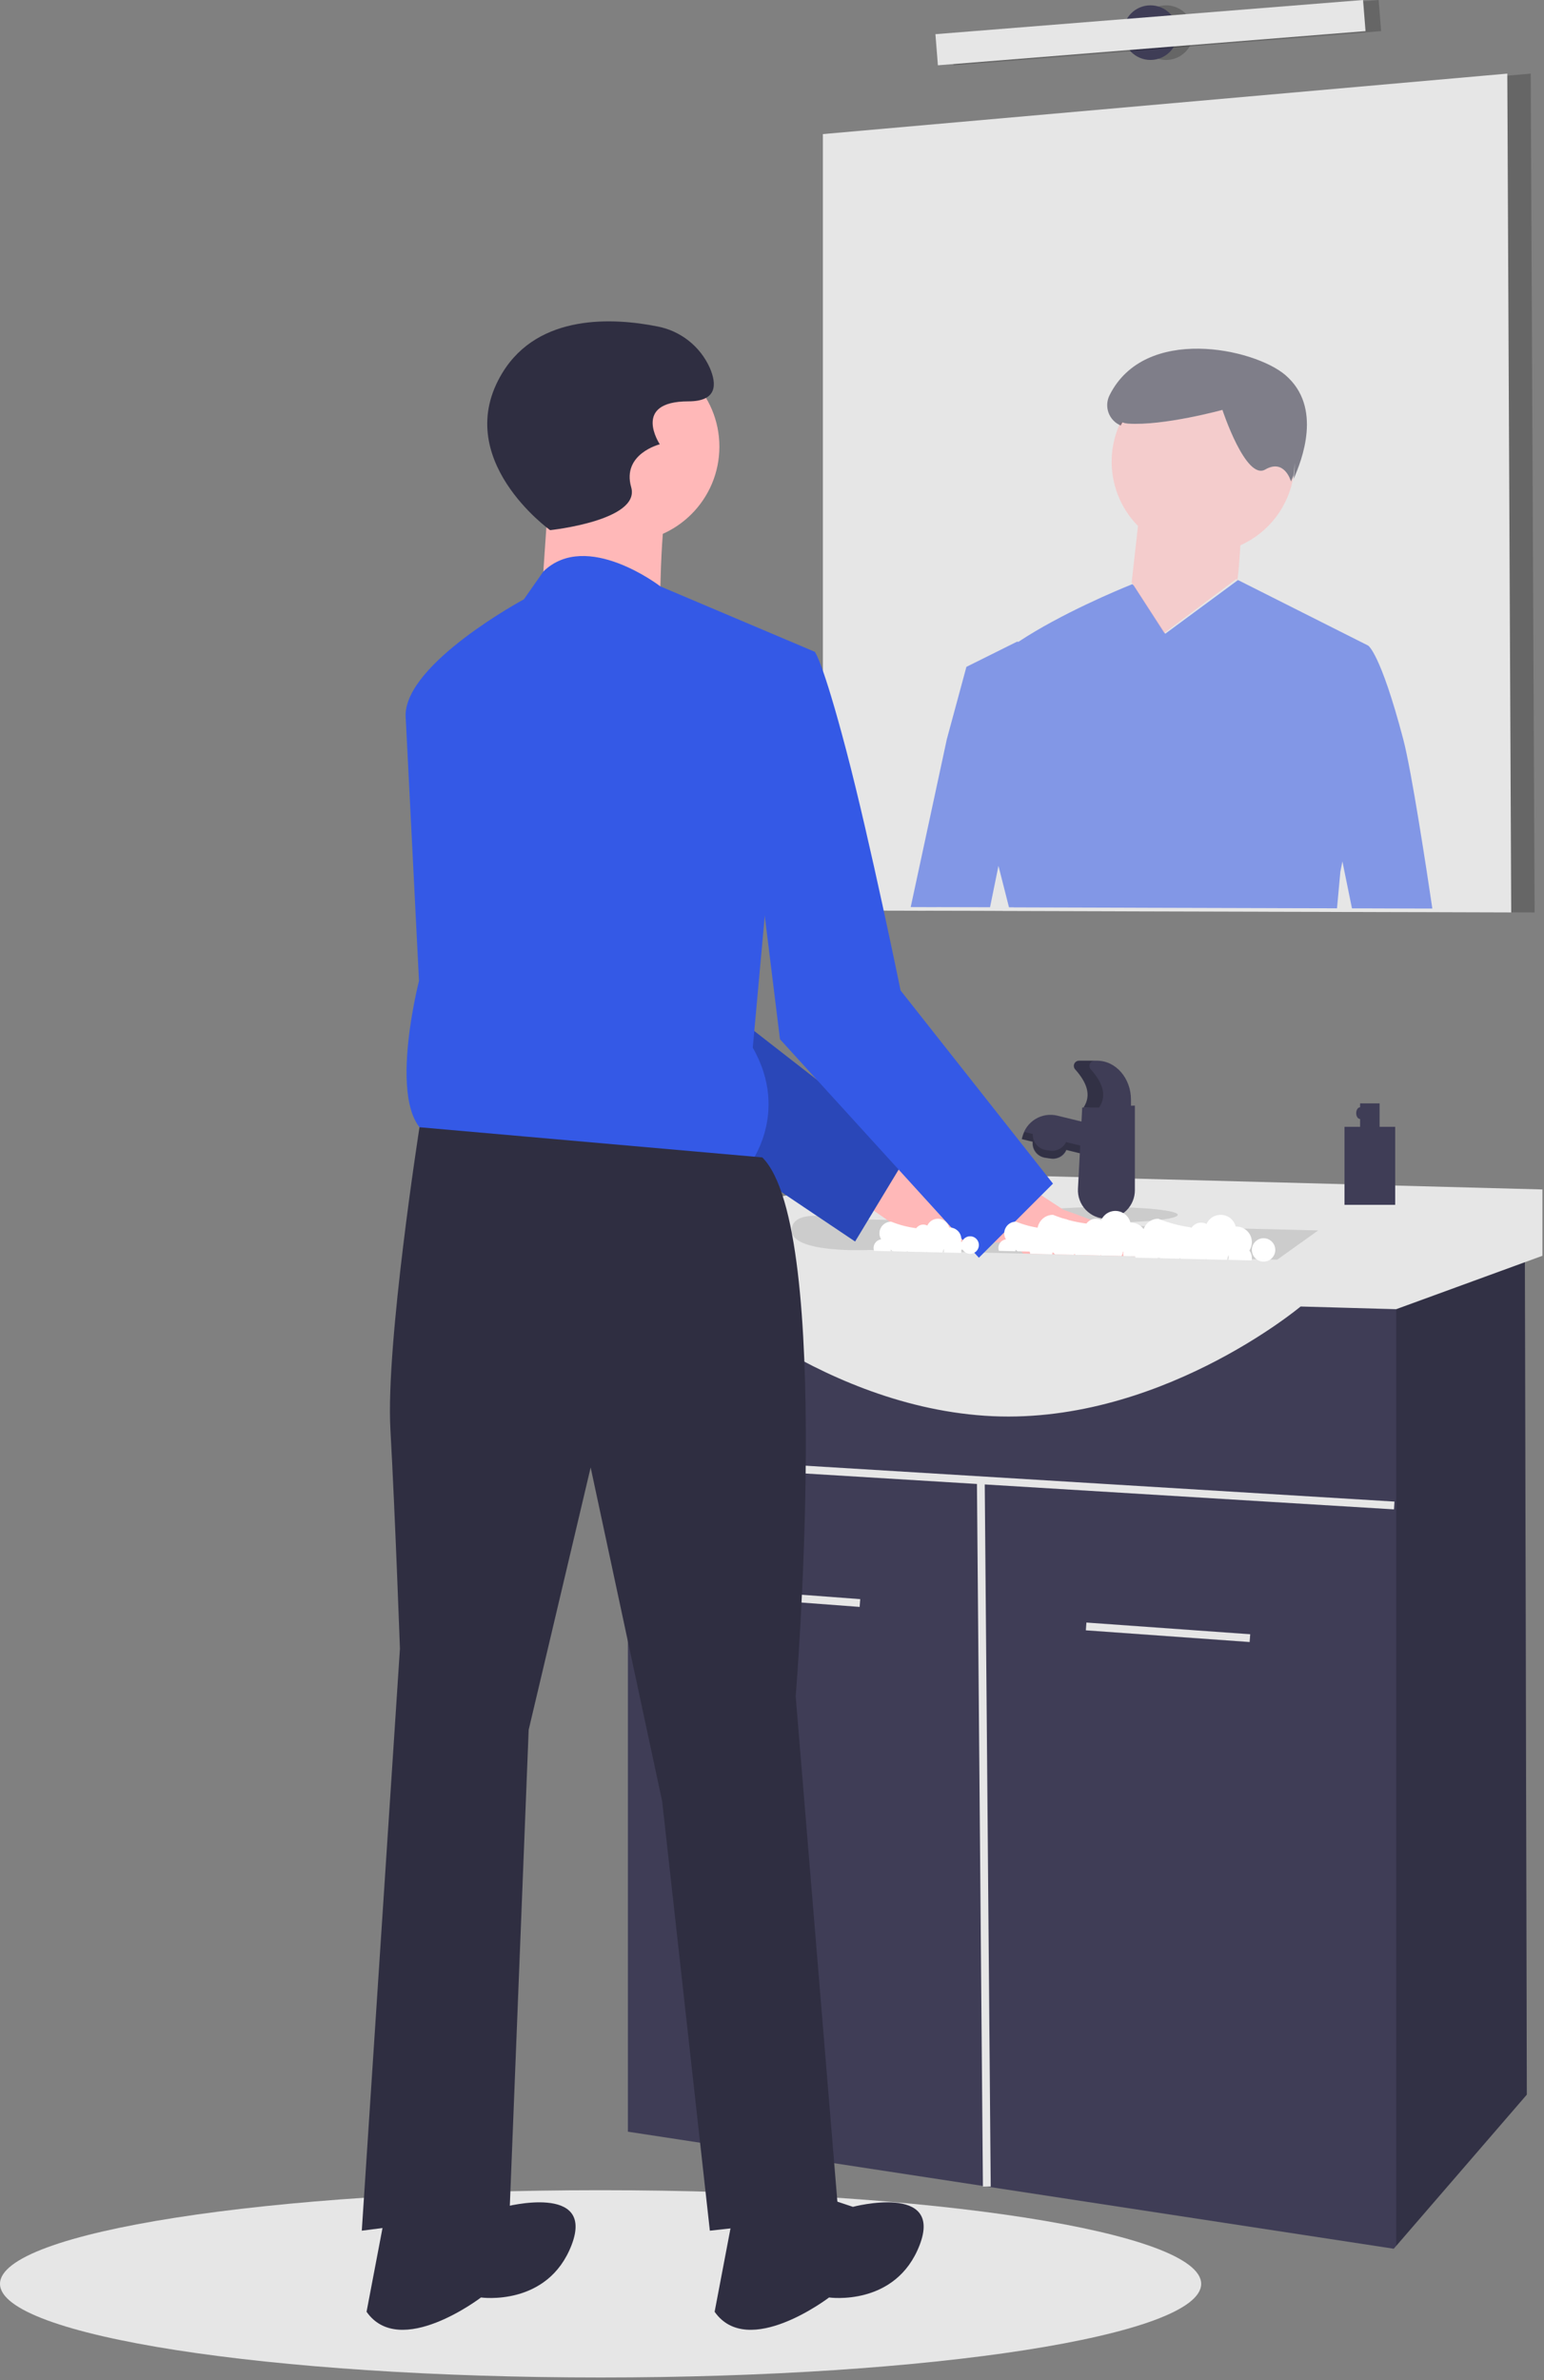 <svg width="427" height="658" viewBox="0 0 427 658" fill="none" xmlns="http://www.w3.org/2000/svg">
<rect x="0" y="0" width="427" height="658" fill="#808080" stroke="none"/>
<g id="new-normal 1" clip-path="url(#clip0)">
<path id="Vector" opacity="0.2" d="M424.405 252.235L417.934 252.213L393.117 252.138L387.605 252.127L370.888 252.084L366.757 252.062H364.924L278.716 251.825L277.346 251.814H276.041L270.8 251.793L256.002 251.76L248.862 251.739L234.043 251.696V37.066L416.855 20.921L423.327 20.349L424.405 252.235Z" fill="black"/>
<g id="wash-male-head">
<path id="Vector_2" d="M172.579 149.85C187.144 149.85 198.951 138.043 198.951 123.477C198.951 108.912 187.144 97.105 172.579 97.105C158.014 97.105 146.206 108.912 146.206 123.477C146.206 138.043 158.014 149.85 172.579 149.85Z" fill="#FFB8B8"/>
<path id="Vector_3" d="M152.14 130.73L149.503 168.97L182.469 172.926C182.469 172.926 182.469 141.279 185.106 137.323C187.743 133.367 152.14 130.73 152.14 130.73Z" fill="#FFB8B8"/>
<path id="Vector_4" d="M152.14 146.553C152.14 146.553 124.449 126.774 138.954 103.039C149.016 86.572 169.868 87.876 181.696 90.219C184.882 90.807 187.878 92.161 190.425 94.165C192.971 96.168 194.993 98.761 196.314 101.72C198.292 106.335 198.292 110.95 190.38 110.95C174.557 110.95 182.468 122.818 182.468 122.818C182.468 122.818 171.919 125.455 174.557 134.686C177.194 143.916 152.14 146.553 152.14 146.553Z" fill="#2F2E41"/>
</g>
<path id="Vector_5" d="M417.934 252.213V252.235L399.815 252.181L393.117 252.159L387.605 252.149L379.689 252.127L376.529 252.116L370.899 252.106L367.976 252.095H366.757L364.956 252.084H364.924L351.323 252.052L348.864 252.041L313.995 251.944L307.729 251.922L282.157 251.847L278.716 251.836H277.336C277.342 251.83 277.346 251.823 277.346 251.814H276.041L270.8 251.793L256.002 251.76V251.771L248.862 251.75L243.955 251.739H242.855L227.572 251.696V37.066L416.855 20.349V20.921L417.934 252.213Z" fill="#E6E6E6"/>
<path id="Vector_6" opacity="0.2" d="M322.483 16.575C326.653 16.575 330.033 13.194 330.033 9.025C330.033 4.855 326.653 1.475 322.483 1.475C318.314 1.475 314.933 4.855 314.933 9.025C314.933 13.194 318.314 16.575 322.483 16.575Z" fill="black"/>
<path id="Vector_7" d="M318.169 16.575C322.339 16.575 325.719 13.194 325.719 9.025C325.719 4.855 322.339 1.475 318.169 1.475C313.999 1.475 310.619 4.855 310.619 9.025C310.619 13.194 313.999 16.575 318.169 16.575Z" fill="#3F3D56"/>
<path id="Vector_8" opacity="0.2" d="M381.271 -6.12193e-06L263.008 9.449L263.696 18.05L381.958 8.601L381.271 -6.12193e-06Z" fill="black"/>
<path id="Vector_9" d="M376.957 -6.12193e-06L258.694 9.449L259.381 18.05L377.644 8.601L376.957 -6.12193e-06Z" fill="#E6E6E6"/>
<path id="Vector_10" opacity="0.56" d="M388.071 204.34C381.729 180.31 378.353 178.455 378.353 178.455L342.589 160.454L342.352 160.368L322.248 175.198L313.587 161.867L313.156 161.49C313.156 161.49 312.972 161.565 312.616 161.705C309.51 162.956 293.515 169.568 281.641 177.43L281.274 177.377L267.264 184.344L264.751 193.63L261.849 204.34L251.862 250.739V250.75L259.002 250.771V250.76L273.8 250.793L276.129 239.36L279.041 250.814H280.346C280.346 250.823 280.342 250.83 280.336 250.836H281.716L285.157 250.847L310.729 250.922L316.995 250.944L351.864 251.041L354.323 251.052L367.924 251.084H367.956L369.757 251.095V251.062L370.685 240.956L371.246 238.131L373.888 251.084L373.899 251.105L379.529 251.116L382.689 251.127L390.605 251.149L396.117 251.159V251.138C394.596 240.859 390.401 213.184 388.071 204.34Z" fill="#3459E6"/>
<g id="wash-male-head-shadow">
<path id="Vector_11" opacity="0.56" d="M357.029 133.109L357.043 133.158C357.026 133.161 357.022 133.144 357.029 133.109C356.886 132.617 355.08 126.802 349.909 129.794C344.513 132.917 338.064 113.31 338.064 113.31C338.064 113.31 321.82 117.781 311.904 117.096C311.231 117.048 310.571 116.889 309.95 116.626C307.68 121.327 306.919 126.615 307.772 131.766C308.625 136.916 311.05 141.677 314.715 145.395L312.965 161L321.965 175L341.965 160C341.965 160 342.218 163.818 343.037 150.742C346.912 149.011 350.289 146.335 352.86 142.959C355.43 139.583 357.111 135.615 357.748 131.42C357.343 132.343 357.06 132.942 357.029 133.109Z" fill="#FFB8B8"/>
<path id="Vector_12" opacity="0.56" d="M357.748 132.42C359.958 127.394 365.88 112.6 355.48 103.686C346.877 96.311 316.527 89.729 306.828 109.309C306.459 110.056 306.248 110.87 306.207 111.702C306.166 112.533 306.296 113.364 306.588 114.144C306.881 114.923 307.33 115.634 307.908 116.233C308.486 116.832 309.181 117.306 309.95 117.626C310.09 117.337 310.249 117.058 310.399 116.775C310.885 116.946 311.391 117.054 311.904 117.096C321.82 117.781 338.064 113.31 338.064 113.31C338.064 113.31 344.513 132.917 349.909 129.794C355.08 126.802 356.886 132.617 357.029 133.109C357.06 132.942 357.343 132.343 357.748 131.42C357.912 130.302 358.001 129.173 358.014 128.043C358.019 128.242 358.03 128.439 358.03 128.639C358.03 129.905 357.936 131.169 357.748 132.42V132.42Z" fill="#2F2E41"/>
</g>
<path id="Vector_13" d="M166.095 657.227C257.827 657.227 332.19 645.638 332.19 631.342C332.19 617.046 257.827 605.457 166.095 605.457C74.363 605.457 0 617.046 0 631.342C0 645.638 74.363 657.227 166.095 657.227Z" fill="#E6E6E6"/>
<path id="Vector_14" d="M422.248 579.033L386.117 620.859L385.448 621.635L173.645 589.279V347.686H421.709L422.248 579.033Z" fill="#3F3D56"/>
<path id="Vector_15" d="M194.757 438.826L194.596 440.977L237.737 444.212L237.899 442.061L194.757 438.826Z" fill="#E6E6E6"/>
<path id="Vector_16" d="M300.45 448.533L300.296 450.684L345.595 453.919L345.749 451.768L300.45 448.533Z" fill="#E6E6E6"/>
<path id="Vector_17" d="M385.643 415.097L173.171 402.154L173.04 404.307L270.178 410.224L271.83 604.452L273.987 604.433L272.337 410.356L385.512 417.25L385.643 415.097Z" fill="#E6E6E6"/>
<path id="Vector_18" opacity="0.2" d="M422.248 579.033L386.117 620.859V347.686H421.709L422.248 579.033Z" fill="black"/>
<path id="Vector_19" d="M188.205 352.54H168.791V339.597L220.561 329.89L223.797 323.419L426.562 328.812V347.147L386.117 361.911L359.693 361.168C359.693 361.168 319.787 394.603 272.331 391.367C224.875 388.131 188.205 352.54 188.205 352.54Z" fill="#E6E6E6"/>
<path id="Vector_20" d="M364.546 340.136L353.222 348.225L321.502 347.46C321.502 347.47 321.491 347.46 321.491 347.46H321.437L319.021 347.406H319.01L317.004 347.352L310.673 347.201L310.145 347.19L304.547 347.061L304.342 347.05L297.386 346.888L296.933 346.877L291.788 346.748L290.958 346.737L284.918 346.586L282.976 346.543L272.115 346.284L269.376 346.219L240.514 345.529C240.514 345.529 219.946 346.554 218.976 340.579C218.954 340.432 218.943 340.284 218.943 340.136C218.943 336.739 222.524 336.016 225.911 336.103C227.923 336.177 229.924 336.444 231.886 336.901L240.169 337.106L245.335 337.224L261.546 337.623L275.405 337.958L280.312 338.087L287.334 338.26L290.116 338.324L300.449 338.572L305.28 338.691L315.483 338.939L364.546 340.136Z" fill="#CCCCCC"/>
<path id="Vector_21" d="M304.148 345.529C305.339 345.529 306.305 344.563 306.305 343.372C306.305 342.181 305.339 341.215 304.148 341.215C302.957 341.215 301.991 342.181 301.991 343.372C301.991 344.563 302.957 345.529 304.148 345.529Z" fill="#3F3D56"/>
<path id="Vector_22" d="M305.227 337.979C316.544 337.979 325.719 337.014 325.719 335.822C325.719 334.631 316.544 333.665 305.227 333.665C293.909 333.665 284.734 334.631 284.734 335.822C284.734 337.014 293.909 337.979 305.227 337.979Z" fill="#CCCCCC"/>
<path id="Vector_23" d="M292.401 308.407L310.284 312.766L308.24 321.149L282.586 314.896L282.734 314.285C283.237 312.224 284.538 310.447 286.351 309.344C288.163 308.242 290.34 307.905 292.401 308.407Z" fill="#3F3D56"/>
<path id="Vector_24" d="M285.648 315.172L295.247 316.614L295.2 316.925C295.043 317.974 294.475 318.918 293.622 319.548C292.768 320.178 291.7 320.444 290.65 320.286L288.963 320.033C287.913 319.875 286.97 319.307 286.34 318.454C285.709 317.601 285.444 316.532 285.601 315.483L285.648 315.172L285.648 315.172Z" fill="#3F3D56"/>
<path id="Vector_25" opacity="0.2" d="M308.24 318.992L294.829 315.723C294.427 316.541 293.776 317.211 292.969 317.635C292.162 318.059 291.242 318.216 290.34 318.082L289.273 317.922C288.224 317.763 287.271 317.22 286.598 316.4C285.924 315.58 285.578 314.54 285.625 313.48L283.341 312.923C283.01 313.547 282.756 314.21 282.586 314.896L285.625 315.637C285.578 316.697 285.924 317.737 286.598 318.557C287.271 319.377 288.224 319.92 289.273 320.079L290.34 320.24C291.242 320.373 292.162 320.216 292.969 319.792C293.776 319.368 294.427 318.698 294.829 317.88L308.24 321.149L310.284 312.766L309.787 312.645L308.24 318.992Z" fill="black"/>
<path id="Vector_26" d="M305.979 336.901C304.909 336.901 303.851 336.683 302.869 336.261C301.887 335.839 301.001 335.221 300.265 334.446C299.529 333.67 298.959 332.753 298.589 331.749C298.219 330.746 298.057 329.678 298.113 328.61L299.295 306.162L313.855 305.623V329.024C313.855 330.059 313.651 331.083 313.255 332.039C312.86 332.994 312.279 333.862 311.548 334.594C310.817 335.325 309.948 335.905 308.993 336.301C308.037 336.697 307.013 336.901 305.979 336.901Z" fill="#3F3D56"/>
<path id="Vector_27" d="M312.776 306.162H299.664C301.937 302.713 300.519 299.178 297.336 295.603C297.154 295.396 297.035 295.14 296.994 294.867C296.953 294.594 296.991 294.315 297.105 294.064C297.219 293.812 297.402 293.599 297.635 293.449C297.867 293.299 298.137 293.22 298.413 293.22H303.41C308.583 293.22 312.776 298.049 312.776 304.005V306.162Z" fill="#3F3D56"/>
<path id="Vector_28" opacity="0.2" d="M301.65 295.603C301.468 295.396 301.349 295.14 301.308 294.867C301.267 294.594 301.305 294.315 301.419 294.064C301.533 293.812 301.717 293.599 301.949 293.449C302.181 293.299 302.451 293.22 302.727 293.22H298.413C298.137 293.22 297.867 293.299 297.635 293.449C297.402 293.599 297.219 293.812 297.105 294.064C296.991 294.315 296.953 294.594 296.994 294.867C297.035 295.14 297.154 295.396 297.336 295.603C300.519 299.178 301.937 302.713 299.664 306.162H303.978C306.252 302.713 304.833 299.178 301.65 295.603Z" fill="black"/>
<path id="Vector_29" d="M264.242 333.665C263.138 333.667 262.077 334.093 261.278 334.854C260.48 335.616 260.004 336.656 259.95 337.759C259.709 337.537 259.435 337.353 259.139 337.214C259.954 336.66 260.554 335.844 260.843 334.902C261.131 333.96 261.089 332.948 260.723 332.033C260.358 331.118 259.692 330.355 258.834 329.87C257.976 329.385 256.979 329.208 256.006 329.367C255.034 329.526 254.145 330.012 253.487 330.745C252.828 331.478 252.439 332.413 252.385 333.397C252.33 334.381 252.613 335.353 253.186 336.155C253.759 336.956 254.589 337.537 255.538 337.803C255.169 338.155 254.889 338.589 254.721 339.07C254.552 339.55 254.499 340.064 254.566 340.569C254.634 341.074 254.82 341.556 255.109 341.975C255.398 342.394 255.782 342.739 256.23 342.982C256.678 343.225 257.177 343.358 257.687 343.371C258.196 343.384 258.701 343.277 259.161 343.057C259.62 342.838 260.022 342.513 260.332 342.109C260.643 341.705 260.853 341.233 260.946 340.733C261.411 341.289 262.009 341.719 262.684 341.982C263.359 342.246 264.09 342.335 264.808 342.241C265.527 342.147 266.21 341.873 266.795 341.445C267.379 341.017 267.846 340.448 268.153 339.791C268.459 339.134 268.595 338.411 268.547 337.688C268.499 336.964 268.27 336.265 267.88 335.654C267.49 335.043 266.952 334.541 266.316 334.193C265.68 333.845 264.967 333.664 264.242 333.665V333.665Z" fill="white"/>
<path id="Vector_30" d="M271.792 335.822C270.688 335.824 269.627 336.25 268.828 337.012C268.029 337.773 267.554 338.813 267.5 339.916C267.259 339.694 266.985 339.51 266.689 339.371C267.503 338.817 268.104 338.001 268.392 337.059C268.68 336.117 268.638 335.105 268.273 334.19C267.908 333.275 267.241 332.512 266.384 332.027C265.526 331.542 264.528 331.365 263.556 331.524C262.584 331.683 261.695 332.169 261.036 332.902C260.378 333.635 259.989 334.57 259.935 335.554C259.88 336.538 260.163 337.511 260.736 338.312C261.309 339.113 262.139 339.695 263.088 339.96C262.719 340.312 262.439 340.746 262.27 341.227C262.101 341.707 262.049 342.221 262.116 342.726C262.184 343.231 262.37 343.713 262.659 344.132C262.948 344.551 263.332 344.896 263.78 345.139C264.228 345.382 264.727 345.515 265.236 345.528C265.746 345.541 266.251 345.434 266.71 345.214C267.17 344.995 267.572 344.67 267.882 344.266C268.192 343.862 268.403 343.391 268.496 342.89C268.961 343.446 269.558 343.876 270.234 344.139C270.909 344.403 271.639 344.492 272.358 344.398C273.077 344.304 273.76 344.03 274.344 343.602C274.929 343.174 275.396 342.605 275.702 341.948C276.009 341.291 276.144 340.568 276.097 339.845C276.049 339.121 275.819 338.422 275.429 337.811C275.039 337.2 274.502 336.698 273.866 336.35C273.23 336.002 272.517 335.821 271.792 335.822V335.822Z" fill="white"/>
<g id="wash-hand-lift">
<path id="Vector_31" d="M239.421 318.876L256.008 324.738C256.008 324.738 295.464 327.886 290.344 337.922C285.225 347.958 251.456 341.474 251.456 341.474L235.463 330.37L239.421 318.876Z" fill="#FFB8B8"/>
<path id="Vector_32" d="M251.494 318.404L236.481 343.199L204.912 322.006L168.651 297.674L146.789 240.274L124.56 199.57L152.419 191.363C152.419 191.363 162.007 191.729 174.4 214.476C186.781 237.233 197.815 276.621 197.815 276.621L212.623 288.151L251.494 318.404Z" fill="#3459E6"/>
<path id="Vector_33" opacity="0.2" d="M251.494 318.404L236.481 343.199L204.912 322.006L168.651 297.674L146.789 240.274L124.56 199.57L152.419 191.363C152.419 191.363 162.007 191.729 174.4 214.476C186.781 237.233 197.815 276.621 197.815 276.621L212.623 288.151L251.494 318.404Z" fill="black"/>
</g>
<path id="Vector_34" d="M225.324 180.179L182.623 162.096C182.623 162.096 162.225 146.356 150.26 157.993L144.888 165.674C144.888 165.674 112.168 183.264 112.168 197.769L115.878 271.164C115.878 271.164 105.329 312.042 121.152 314.679L206.863 322.591C206.863 322.591 218.731 308.086 208.182 289.625L212.138 246.11L225.324 180.179Z" fill="#3459E6"/>
<g id="wash-hand-right">
<path id="Vector_35" d="M321.437 347.46L282.976 346.543L279.924 343.081L277.767 340.632L275.405 337.958L272.784 334.992L277.249 328.068L279.374 324.767L287.981 330.419L294.085 334.42C294.085 334.42 299.198 336.124 305.281 338.691C310.932 341.086 317.436 344.235 321.437 347.46Z" fill="#FFB8B8"/>
<path id="Vector_36" d="M196.314 181.497L225.324 180.179C225.324 180.179 227.45 182.422 234.043 207.476C240.636 232.53 249.059 273.801 249.059 273.801L291.206 327.194L270.713 347.686L215.708 287.288L208.182 226.331L196.314 181.497Z" fill="#3459E6"/>
</g>
<path id="Vector_37" d="M210.819 319.954L116.014 311.612C116.014 311.612 106.647 371.38 107.966 395.116C109.284 418.851 110.603 455.773 110.603 455.773L100.054 616.646L140.932 611.371L146.206 478.189L163.348 405.665L183.128 497.969L196.314 616.646L231.917 612.69L220.05 468.959C220.05 468.959 230.599 339.733 210.819 319.954Z" fill="#2F2E41"/>
<path id="Vector_38" d="M224.005 606.097L235.873 610.053C235.873 610.053 260.927 603.459 254.334 620.602C247.741 637.744 229.28 635.107 229.28 635.107C229.28 635.107 206.863 652.249 197.633 639.063L202.907 611.371L224.005 606.097Z" fill="#2F2E41"/>
<path id="Vector_39" d="M127.745 606.097L139.613 610.053C139.613 610.053 164.667 603.459 158.074 620.602C151.481 637.744 133.02 635.107 133.02 635.107C133.02 635.107 110.603 652.249 101.373 639.063L106.647 611.371L127.745 606.097Z" fill="#2F2E41"/>
<g id="bubbles">
<g id="bubble4">
<path id="Vector_40" d="M320.326 347.686C322.113 347.686 323.562 346.238 323.562 344.451C323.562 342.664 322.113 341.215 320.326 341.215C318.539 341.215 317.091 342.664 317.091 344.451C317.091 346.238 318.539 347.686 320.326 347.686Z" fill="white"/>
<path id="Vector_41" d="M317.091 342.293C317.092 341.65 316.948 341.014 316.67 340.433C316.392 339.852 315.986 339.342 315.484 338.939C314.717 338.321 313.762 337.982 312.776 337.979C312.722 337.979 312.679 337.99 312.625 337.99C312.408 337.126 311.927 336.351 311.249 335.772C310.571 335.194 309.73 334.84 308.843 334.761C307.955 334.681 307.065 334.88 306.295 335.329C305.526 335.778 304.915 336.456 304.547 337.267C303.863 336.908 303.073 336.809 302.322 336.987C301.57 337.166 300.909 337.61 300.459 338.238C297.284 337.833 294.174 337.021 291.206 335.822C290.396 335.821 289.603 336.05 288.917 336.481C288.232 336.913 287.683 337.529 287.334 338.26C287.04 338.841 286.888 339.485 286.891 340.136C286.895 340.913 287.111 341.674 287.517 342.337C286.747 342.445 286.041 342.827 285.53 343.413C285.018 344 284.736 344.751 284.734 345.529C284.734 345.889 284.796 346.247 284.918 346.586L290.958 346.737C291.041 346.54 291.103 346.333 291.141 346.122C291.335 346.352 291.552 346.562 291.788 346.748L296.933 346.877L297.224 346.651C297.272 346.734 297.326 346.813 297.386 346.888L304.342 347.05C304.385 347.002 304.425 346.952 304.461 346.899C304.485 346.955 304.514 347.009 304.547 347.061L310.145 347.19C310.369 346.821 310.516 346.41 310.576 345.982C310.606 346.004 310.639 346.022 310.673 346.036C310.639 346.225 310.621 346.416 310.619 346.608C310.621 346.806 310.639 347.005 310.673 347.201L317.004 347.352C317.061 347.108 317.09 346.858 317.091 346.608C317.086 345.888 316.843 345.19 316.4 344.623C316.85 343.929 317.09 343.12 317.091 342.293V342.293ZM305.539 342.207C305.354 342.432 305.14 342.632 304.903 342.8C304.968 342.962 305 343.135 305.054 343.297C305.326 343.006 305.652 342.772 306.014 342.606C305.846 342.485 305.688 342.352 305.539 342.207V342.207Z" fill="white"/>
</g>
<g id="bubble3">
<path id="Vector_42" d="M349.447 348.765C351.234 348.765 352.682 347.316 352.682 345.529C352.682 343.742 351.234 342.293 349.447 342.293C347.66 342.293 346.211 343.742 346.211 345.529C346.211 347.316 347.66 348.765 349.447 348.765Z" fill="white"/>
<path id="Vector_43" d="M346.211 343.372C346.213 342.728 346.069 342.092 345.791 341.511C345.512 340.931 345.107 340.42 344.604 340.018C343.837 339.399 342.882 339.061 341.897 339.058C341.843 339.058 341.8 339.069 341.746 339.069C341.528 338.205 341.047 337.429 340.37 336.851C339.692 336.272 338.851 335.919 337.963 335.839C337.076 335.76 336.186 335.959 335.416 336.408C334.646 336.857 334.035 337.534 333.668 338.346C332.984 337.987 332.194 337.887 331.442 338.066C330.691 338.244 330.029 338.689 329.58 339.317C326.405 338.912 323.294 338.1 320.326 336.901C319.517 336.9 318.723 337.128 318.038 337.56C317.353 337.991 316.804 338.608 316.454 339.338C316.16 339.92 316.009 340.563 316.012 341.215C316.016 341.992 316.232 342.753 316.638 343.415C315.867 343.523 315.161 343.905 314.65 344.492C314.139 345.078 313.857 345.83 313.855 346.608C313.854 346.968 313.916 347.326 314.038 347.665L320.078 347.816C320.162 347.618 320.223 347.412 320.261 347.201C320.455 347.431 320.672 347.64 320.909 347.826L326.053 347.956L326.344 347.729C326.392 347.812 326.446 347.892 326.506 347.967L333.463 348.128C333.506 348.081 333.545 348.03 333.581 347.977C333.606 348.033 333.635 348.088 333.668 348.139L339.265 348.269C339.49 347.899 339.636 347.488 339.697 347.061C339.727 347.083 339.759 347.101 339.794 347.114C339.76 347.303 339.742 347.494 339.74 347.686C339.741 347.885 339.759 348.083 339.794 348.279L346.125 348.43C346.181 348.186 346.21 347.937 346.211 347.686C346.207 346.966 345.964 346.269 345.521 345.702C345.971 345.008 346.211 344.199 346.211 343.372V343.372ZM334.66 343.286C334.475 343.511 334.261 343.71 334.024 343.879C334.088 344.041 334.121 344.213 334.175 344.375C334.447 344.085 334.773 343.851 335.135 343.685C334.967 343.564 334.808 343.43 334.66 343.286H334.66Z" fill="white"/>
</g>
<g id="bubble2">
<path id="Vector_44" d="M302.8 346.608C304.14 346.608 305.227 345.521 305.227 344.181C305.227 342.841 304.14 341.754 302.8 341.754C301.46 341.754 300.373 342.841 300.373 344.181C300.373 345.521 301.46 346.608 302.8 346.608Z" fill="white"/>
<path id="Vector_45" d="M300.373 342.563C300.374 342.08 300.266 341.603 300.058 341.168C299.849 340.732 299.545 340.349 299.168 340.047C298.593 339.584 297.876 339.33 297.138 339.327C297.097 339.327 297.065 339.336 297.024 339.336C296.861 338.687 296.5 338.106 295.992 337.672C295.484 337.238 294.853 336.973 294.187 336.914C293.522 336.854 292.854 337.003 292.277 337.34C291.699 337.677 291.241 338.185 290.966 338.794C290.453 338.524 289.86 338.45 289.296 338.583C288.733 338.717 288.237 339.05 287.9 339.522C285.518 339.218 283.186 338.609 280.959 337.71C280.352 337.709 279.757 337.88 279.243 338.204C278.729 338.527 278.317 338.99 278.055 339.538C277.835 339.974 277.721 340.456 277.724 340.945C277.727 341.528 277.889 342.099 278.193 342.595C277.615 342.676 277.086 342.963 276.702 343.403C276.319 343.843 276.107 344.406 276.106 344.99C276.106 345.26 276.152 345.528 276.243 345.782L280.773 345.896C280.836 345.748 280.882 345.593 280.911 345.435C281.056 345.607 281.219 345.764 281.396 345.904L285.255 346.001L285.473 345.831C285.509 345.893 285.549 345.953 285.594 346.009L290.812 346.13C290.844 346.095 290.874 346.057 290.901 346.017C290.919 346.059 290.941 346.1 290.966 346.138L295.164 346.236C295.332 345.959 295.442 345.65 295.487 345.329C295.51 345.346 295.534 345.36 295.56 345.37C295.535 345.511 295.521 345.655 295.52 345.799C295.521 345.948 295.534 346.097 295.56 346.244L300.308 346.357C300.351 346.174 300.373 345.987 300.373 345.799C300.37 345.259 300.188 344.735 299.855 344.31C300.193 343.79 300.373 343.183 300.373 342.563V342.563ZM291.71 342.498C291.571 342.667 291.411 342.817 291.233 342.943C291.281 343.065 291.305 343.194 291.346 343.315C291.55 343.098 291.794 342.922 292.066 342.798C291.94 342.707 291.821 342.607 291.71 342.498V342.498Z" fill="white"/>
</g>
<g id="bubble1">
<path id="Vector_46" d="M268.287 346.608C269.627 346.608 270.713 345.521 270.713 344.181C270.713 342.841 269.627 341.754 268.287 341.754C266.946 341.754 265.86 342.841 265.86 344.181C265.86 345.521 266.946 346.608 268.287 346.608Z" fill="white"/>
<path id="Vector_47" d="M265.86 342.563C265.861 342.08 265.753 341.603 265.545 341.168C265.336 340.732 265.032 340.349 264.655 340.047C264.079 339.584 263.363 339.33 262.624 339.327C262.584 339.327 262.551 339.336 262.511 339.336C262.348 338.687 261.987 338.106 261.479 337.672C260.97 337.238 260.34 336.973 259.674 336.914C259.008 336.854 258.341 337.003 257.763 337.34C257.186 337.677 256.728 338.185 256.452 338.794C255.94 338.524 255.347 338.45 254.783 338.583C254.22 338.717 253.724 339.05 253.387 339.522C251.005 339.218 248.672 338.609 246.446 337.71C245.839 337.709 245.244 337.88 244.73 338.204C244.216 338.527 243.804 338.99 243.542 339.538C243.322 339.974 243.208 340.456 243.211 340.945C243.213 341.528 243.376 342.099 243.68 342.595C243.102 342.676 242.573 342.963 242.189 343.403C241.806 343.843 241.594 344.406 241.593 344.99C241.592 345.26 241.639 345.528 241.73 345.782L246.26 345.896C246.323 345.748 246.369 345.593 246.398 345.435C246.543 345.607 246.706 345.764 246.883 345.904L250.741 346.001L250.96 345.831C250.996 345.893 251.036 345.953 251.081 346.009L256.299 346.13C256.331 346.095 256.361 346.057 256.388 346.017C256.406 346.059 256.428 346.1 256.452 346.138L260.651 346.236C260.819 345.959 260.929 345.65 260.974 345.329C260.997 345.346 261.021 345.36 261.047 345.37C261.021 345.511 261.008 345.655 261.006 345.799C261.008 345.948 261.021 346.097 261.047 346.244L265.795 346.357C265.838 346.174 265.859 345.987 265.86 345.799C265.857 345.259 265.675 344.735 265.342 344.31C265.68 343.79 265.86 343.183 265.86 342.563V342.563ZM257.197 342.498C257.058 342.667 256.897 342.817 256.719 342.943C256.768 343.065 256.792 343.194 256.833 343.315C257.037 343.098 257.281 342.922 257.552 342.798C257.427 342.707 257.308 342.607 257.197 342.498V342.498Z" fill="white"/>
</g>
</g>
<path id="Vector_48" d="M381.533 311.49V305.019H376.141V306.097C375.545 306.097 375.062 306.822 375.062 307.715C375.062 308.609 375.545 309.333 376.141 309.333V311.49H371.826V333.061H385.847V311.49H381.533Z" fill="#3F3D56"/>
</g>
<defs>
<clipPath id="clip0">
<rect width="426.562" height="657.227" fill="white"/>
</clipPath>
</defs>
</svg>
